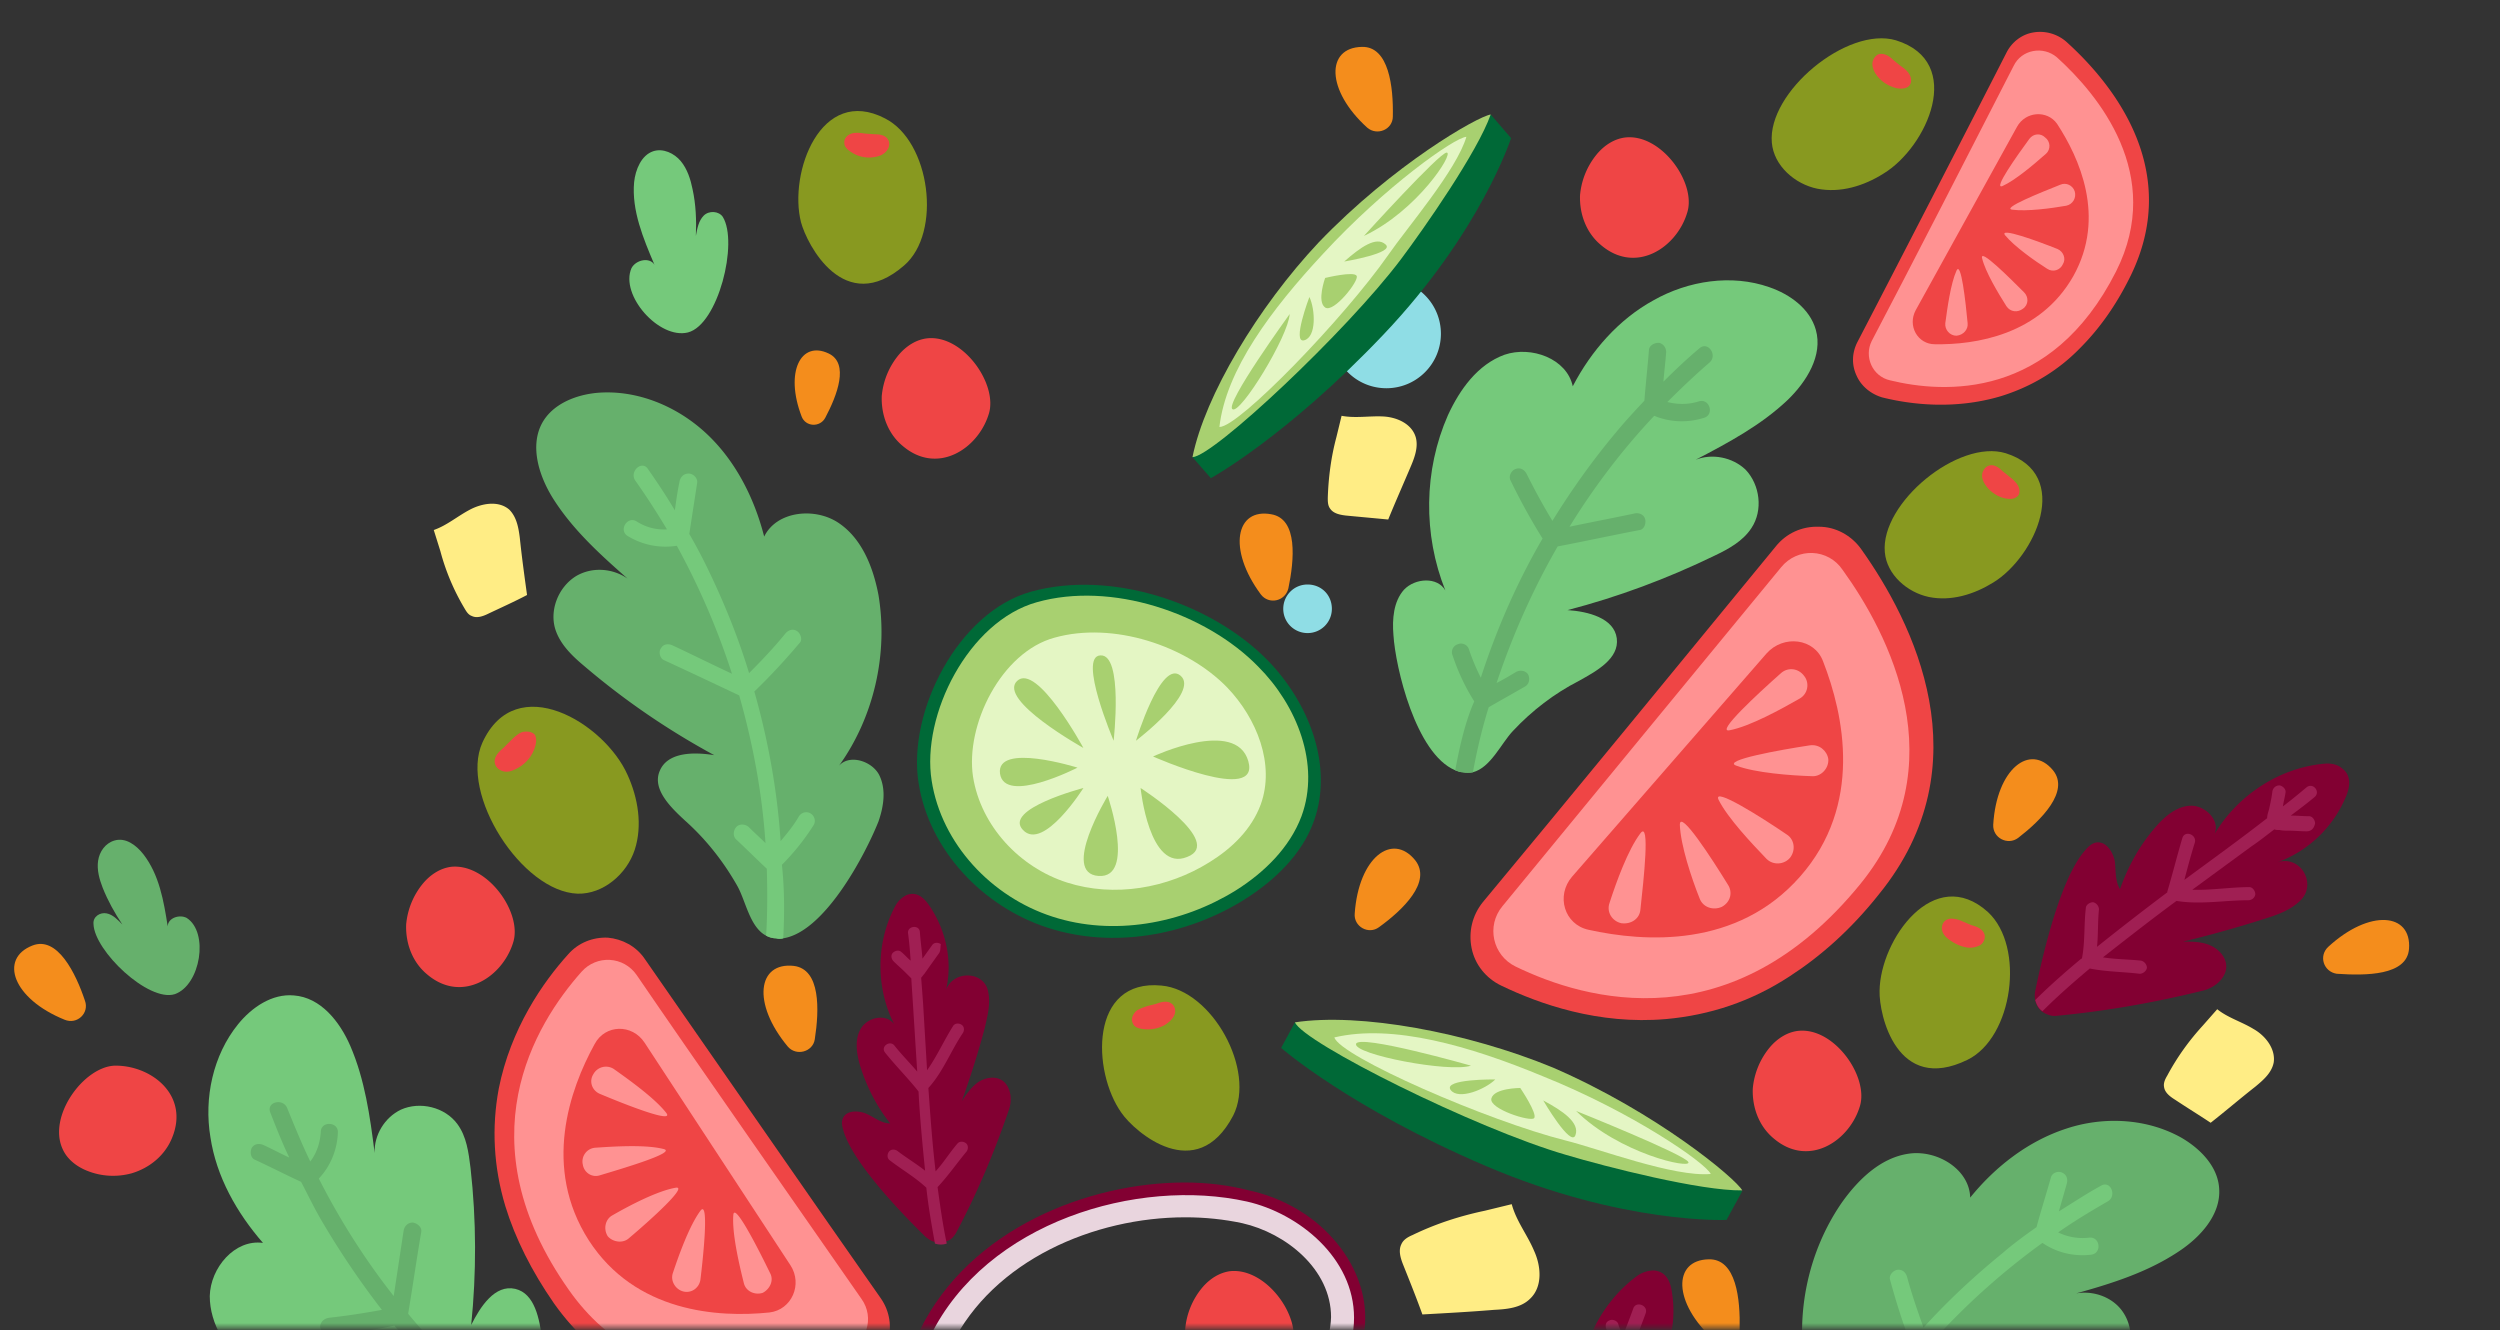 <svg xmlns="http://www.w3.org/2000/svg" width="547" height="291" fill="none"><rect width="100%" height="100%" fill="#333333" stroke="none"/><mask id="a" width="547" height="291" x="0" y="0" maskUnits="userSpaceOnUse" style="mask-type:alpha"><path fill="#D9D9D9" d="M.531.53h545.633v290.013H.531z"/></mask><g mask="url(#a)"><path fill="#8FDDE5" d="M280.638 179.656c1.366-5.872-2.29-11.738-8.166-13.103-5.876-1.365-11.746 2.289-13.112 8.16-1.366 5.872 2.29 11.739 8.166 13.104 5.876 1.364 11.746-2.289 13.112-8.161ZM291.413 133.203a5.303 5.303 0 0 1-5.318 5.314c-2.874 0-5.318-2.298-5.318-5.314 0-2.872 2.3-5.314 5.318-5.314 3.019 0 5.318 2.298 5.318 5.314ZM311.778 81.454c4.659-4.655 4.659-12.203 0-16.858-4.658-4.656-12.211-4.656-16.87 0-4.659 4.655-4.659 12.203 0 16.858 4.659 4.656 12.212 4.656 16.87 0ZM238.036 314.638c4.715-4.712 4.715-12.35 0-17.062-4.714-4.711-12.359-4.711-17.073 0-4.715 4.712-4.715 12.35 0 17.062 4.714 4.711 12.359 4.711 17.073 0ZM455.265 66.992a7.727 7.727 0 0 1-7.762 7.755 7.727 7.727 0 0 1-7.761-7.755 7.727 7.727 0 0 1 7.761-7.756 7.727 7.727 0 0 1 7.762 7.756Z"/><path fill="#820032" d="M369.278 307.71c-.718 2.872-2.587 5.314-4.599 7.468a191.508 191.508 0 0 1-12.791 13.645c1.724-1.006 3.593-2.155 5.605-2.442 3.162-.431 7.042 1.436 5.605 6.176-.431 1.293-1.15 2.298-2.012 3.303-7.474 7.756-15.666 14.794-24.29 21.257-.718.575-1.725.862-2.587.862h-.431a4.462 4.462 0 0 1-2.587-1.293c-.575-.574-.863-1.149-1.15-1.867-3.449-9.336-8.049-23.986-6.755-31.741.144-1.006.431-2.298 1.293-3.017 1.581-1.436 4.168-.143 5.462 1.437 1.437 1.58 2.3 3.734 4.168 4.596-1.15-5.027-1.293-10.198-.575-15.225.431-3.159 1.437-6.606 4.168-8.474 2.731-1.867 7.33-.718 7.762 2.442-.144-9.91 4.599-19.677 12.504-25.565a6.307 6.307 0 0 1 3.88-1.293c2.731.287 3.594 2.585 3.881 4.883 1.15 7.038-.862 14.363-5.174 19.964 3.449-3.447 9.773 0 8.623 4.884Z"/><path fill="#A01F53" d="M362.528 294.209c-1.15.575-2.3 1.293-3.593 1.867l-1.725.862c-.431.144-.719.431-1.15.575-.718 2.011-1.581 3.878-2.299 5.888-2.013 5.027-4.025 9.911-6.037 14.938 3.593-2.011 6.899-4.884 10.492-7.038.719-.431 1.581 0 1.869.718.287.718 0 1.436-.719 1.867-4.456 2.729-8.336 6.32-13.223 8.33-2.587 6.32-5.03 12.64-7.186 18.959 2.587-1.149 5.03-2.585 7.617-3.734.719-.287 1.581 0 1.869.718.287.718 0 1.58-.719 1.867-3.306 1.58-6.468 3.447-9.917 4.596a234.283 234.283 0 0 0-3.881 13.357 4.458 4.458 0 0 1-2.587-1.292 220.955 220.955 0 0 1 3.881-12.927v-.143c-1.294-3.447-3.45-6.607-5.174-9.91-.288-.719 0-1.58.718-1.868.719-.287 1.581 0 1.869.719 1.15 2.441 2.731 4.739 3.88 7.181a466.28 466.28 0 0 1 6.899-18.097s0-.144-.143-.144c-1.007-3.878-2.3-7.755-3.306-11.777-.431-1.724 2.3-2.298 2.731-.575.718 2.729 1.581 5.458 2.299 8.187 2.875-7.038 5.749-13.932 8.48-20.969-.287-.575-.575-1.293-.718-1.867-.432-1.293-.863-2.442-1.294-3.735-.287-.718-.144-1.58.719-1.867.575-.287 1.581 0 1.868.718.288 1.006.719 1.867 1.006 2.873.719-2.011 1.581-4.165 2.3-6.176.575-1.724 3.306-.718 2.731 1.005-.719 2.011-1.581 4.165-2.3 6.176 1.15-.718 2.443-1.292 3.593-2.011.719-.43 1.581 0 1.869.719.287.718 0 1.579-.719 2.01Z"/><path fill="#75C97B" d="M127.676 325.088c.431-.431.719-.862 1.006-1.293.431-.718.575-1.436.719-2.154.431-4.022-3.737-8.043-5.462-11.347-2.731-5.457-4.599-11.202-5.318-17.235-.575-4.452-1.581-10.054-5.893-11.059-4.455-1.005-7.617 3.878-9.629 7.899 1.149-11.346 1.149-22.836-.144-34.326-.431-3.447-.862-6.894-2.875-9.623-2.73-3.734-8.192-5.027-12.36-3.16-3.593 1.724-5.893 5.602-5.75 9.479-1.005-8.043-2.155-16.086-5.317-23.411-2.3-5.314-6.468-10.628-12.36-11.059-4.744-.431-9.2 2.585-12.218 6.32-5.461 6.75-7.473 16.086-6.036 24.703 1.294 8.618 5.75 16.517 11.498 23.124-6.18-.862-11.498 5.458-11.642 11.634 0 6.176 3.737 11.777 8.193 16.086 9.486 9.049 22.565 14.219 35.788 13.788-3.45.431-4.887 5.314-3.162 8.331 1.725 3.016 5.174 4.739 8.48 5.601 6.755 2.154 26.158 4.596 32.482-2.298Z"/><path fill="#66B06C" d="M127.679 325.088c.431-.431.719-.862 1.006-1.293.431-.718.575-1.436.719-2.154a138.045 138.045 0 0 1-12.217-8.043c-.575-3.016-1.006-6.176-1.581-9.192-.144-1.006-1.294-1.58-2.3-1.436-1.006.143-1.581 1.292-1.437 2.298.287 1.58.575 3.303.862 5.027-8.623-6.751-16.528-14.507-23.427-22.837 1.006-6.032 1.868-12.065 2.874-17.953.144-1.006-.862-1.867-1.868-2.011-1.15 0-1.868.862-2.012 1.867l-2.156 14.219c-6.324-8.043-11.786-16.661-16.385-25.709 2.587-2.729 4.024-6.32 4.168-10.054.144-2.441-3.737-2.585-3.737-.143-.144 2.298-.862 4.596-2.3 6.463-1.868-3.878-3.449-7.756-5.03-11.634-.862-2.298-4.6-1.436-3.737.862 1.294 3.303 2.587 6.607 4.168 9.91-1.868-.862-3.737-1.867-5.605-2.729-1.006-.431-2.012-.287-2.587.575-.431.861-.288 2.154.575 2.585 3.45 1.58 6.755 3.303 10.204 4.883 1.438 2.729 2.731 5.458 4.312 8.187a184 184 0 0 0 13.367 19.82c-3.88.718-7.618 1.293-11.498 1.724-1.007.143-1.869.718-2.013 1.867 0 .862.863 2.011 1.869 2.011a119.45 119.45 0 0 0 14.373-2.155c7.186 8.474 15.091 16.374 23.858 23.268-2.156.287-4.455.431-6.755.287-1.006 0-1.868.862-2.012 1.867 0 1.005.862 2.011 1.868 2.011 3.737.143 7.33-.144 11.067-.862 4.168 2.729 8.768 5.745 13.367 8.474Z"/><path fill="#75C97B" d="M318.395 168.535c.431.144 1.006.431 1.581.431.863.144 1.581.144 2.3 0 3.881-1.005 6.18-6.32 8.767-9.048 4.168-4.453 9.055-8.187 14.373-10.916 3.881-2.154 8.911-4.883 8.336-9.336-.575-4.452-6.324-5.888-10.779-6.176 11.067-2.872 21.846-6.894 32.194-11.921 3.019-1.436 6.181-3.159 8.049-6.032 2.587-3.878 1.869-9.479-1.293-12.783-2.875-2.729-7.33-3.59-10.924-2.154 7.187-3.734 14.373-7.612 20.122-13.07 4.168-4.022 7.761-9.767 6.18-15.368-1.293-4.596-5.605-7.756-10.204-9.336-8.193-2.872-17.679-1.436-25.296 2.873-7.618 4.165-13.654 11.059-17.679 18.815-1.293-6.032-9.054-8.905-14.947-6.894-5.893 2.154-9.774 7.612-12.361 13.213-5.318 12.065-5.461 26.14-.575 38.349-1.724-3.017-6.611-2.729-9.054-.144-2.3 2.585-2.588 6.463-2.3 9.91.431 7.038 4.887 25.996 13.51 29.587Z"/><path fill="#66B06C" d="M318.397 168.535c.432.144 1.007.431 1.581.431.863.143 1.581.143 2.3 0 .862-4.74 2.012-9.623 3.45-14.219 2.73-1.58 5.317-3.016 8.048-4.596.863-.575 1.006-1.724.575-2.585-.575-.862-1.725-1.006-2.587-.575-1.437.862-2.874 1.724-4.312 2.442 3.45-10.341 7.905-20.395 13.367-29.875 6.036-1.149 11.929-2.441 17.966-3.59 1.006-.144 1.437-1.58 1.15-2.442-.288-1.005-1.438-1.436-2.444-1.149-4.743 1.005-9.342 1.867-14.085 2.873 5.318-8.618 11.498-16.805 18.541-24.273 3.449 1.436 7.33 1.58 10.923.43 2.3-.717 1.15-4.308-1.15-3.59-2.299.718-4.599.718-6.899.144 3.019-3.016 6.037-5.889 9.199-8.618 1.868-1.58-.288-4.74-2.156-3.16-2.731 2.298-5.318 4.74-7.905 7.325.144-2.01.431-4.165.575-6.176.144-1.005-.431-2.01-1.437-2.298-.863-.143-2.156.431-2.3 1.437-.287 3.734-.719 7.468-1.006 11.202-2.156 2.298-4.168 4.453-6.18 6.894-5.175 6.176-9.774 12.64-13.942 19.39-2.012-3.303-3.881-6.75-5.605-10.197-.431-.862-1.294-1.58-2.444-1.149-.862.287-1.581 1.436-1.149 2.441a137.331 137.331 0 0 0 7.042 12.783c-5.605 9.623-10.061 19.82-13.51 30.449-1.006-2.011-1.869-4.022-2.587-6.176-.288-1.006-1.438-1.58-2.444-1.149a1.811 1.811 0 0 0-1.149 2.441c1.149 3.447 2.73 6.894 4.743 10.054-2.013 4.596-3.162 9.767-4.169 15.081ZM171.37 205.303a2.947 2.947 0 0 1-1.581 0c-.862 0-1.581-.287-2.156-.574-3.593-1.868-4.455-7.613-6.324-10.916-3.018-5.314-6.755-10.054-11.211-14.075-3.305-3.016-7.473-7.038-5.749-11.06 1.725-4.165 7.474-4.165 11.93-3.447-10.061-5.457-19.547-11.921-28.314-19.389-2.588-2.155-5.175-4.596-6.324-7.756-1.581-4.309.431-9.623 4.455-12.065 3.45-2.01 7.905-1.723 11.211.575-6.037-5.314-12.073-10.772-16.385-17.666-3.018-4.883-5.031-11.347-2.3-16.373 2.3-4.166 7.33-6.176 12.073-6.607 8.624-.718 17.391 2.872 23.859 8.905 6.324 5.888 10.492 14.075 12.648 22.549 2.731-5.602 11.067-6.463 16.241-3.016 5.174 3.447 7.618 9.766 8.768 15.799 2.155 12.926-1.007 26.714-8.624 37.342 2.3-2.585 7.186-1.005 8.767 2.011 1.581 3.16 1.006 6.894-.143 10.198-2.731 6.894-11.642 24.129-20.841 25.565Z"/><path fill="#75C97B" d="M171.369 205.303a2.947 2.947 0 0 1-1.581 0c-.862 0-1.581-.287-2.155-.574.287-4.884.287-9.767.143-14.65-2.299-2.155-4.455-4.309-6.755-6.463-.719-.718-.575-2.011.144-2.729.718-.718 2.012-.575 2.731.143 1.149 1.149 2.443 2.298 3.593 3.447-.719-10.915-2.731-21.687-5.749-32.316-5.462-2.585-10.924-5.17-16.529-7.755-.862-.431-1.15-1.867-.575-2.586.575-1.005 1.725-1.005 2.587-.574 4.312 2.011 8.624 4.165 12.936 6.176a161.475 161.475 0 0 0-12.073-28.007 15.87 15.87 0 0 1-10.78-2.155c-2.012-1.292 0-4.452 2.012-3.159a10.916 10.916 0 0 0 6.612 1.723c-2.156-3.591-4.456-7.181-6.899-10.628-1.437-2.011 1.437-4.596 2.731-2.586 2.012 2.873 4.024 5.889 5.892 9.049.288-2.011.575-4.165 1.007-6.176.143-1.005.862-1.867 2.012-1.867 1.006 0 2.012 1.005 1.868 2.011l-1.725 11.202a112.037 112.037 0 0 1 4.312 8.187c3.45 7.181 6.468 14.65 8.768 22.262 2.73-2.729 5.461-5.601 7.905-8.617.718-.862 1.724-1.149 2.587-.575.718.431 1.293 1.867.575 2.585-3.162 3.735-6.468 7.325-9.918 10.629 3.019 10.628 5.031 21.687 5.75 32.747 1.437-1.724 2.874-3.448 4.024-5.458.575-.862 1.725-1.149 2.587-.575.862.575 1.15 1.724.575 2.585a50.41 50.41 0 0 1-6.899 8.618c.575 5.314.575 10.772.287 16.086Z"/><path fill="#66B06C" d="M389.683 339.882c.432.287.863.575 1.438.718a5.772 5.772 0 0 0 2.156.431c4.024-.144 7.33-5.027 10.348-7.181a52.031 52.031 0 0 1 16.241-8.043c4.312-1.293 9.773-3.16 9.917-7.613.288-4.452-5.03-6.894-9.342-8.186a168.986 168.986 0 0 0 33.92-5.602c3.305-.861 6.611-2.01 9.054-4.452 3.162-3.304 3.737-8.905 1.15-12.783-2.156-3.303-6.468-4.883-10.348-4.165 7.761-2.154 15.522-4.596 22.277-9.048 4.887-3.16 9.486-8.187 9.055-13.932-.287-4.74-4.024-8.618-8.192-11.059-7.618-4.309-17.104-4.74-25.296-2.011-8.336 2.729-15.523 8.33-20.984 15.081-.144-6.176-7.187-10.485-13.367-9.623-6.18.861-11.067 5.601-14.66 10.628-7.474 10.772-10.348 24.56-7.905 37.486-1.006-3.303-6.037-4.021-8.767-1.867-2.731 2.155-3.737 5.889-4.168 9.336-1.15 7.325-.432 26.714 7.473 31.885Z"/><path fill="#75C97B" d="M389.682 339.882c.431.287.862.575 1.437.718a5.757 5.757 0 0 0 2.156.431 188.206 188.206 0 0 1 6.036-13.357c2.875-1.005 5.893-2.011 8.768-3.016 1.006-.287 1.293-1.58 1.006-2.442-.431-1.005-1.581-1.292-2.444-1.005-1.581.574-3.162 1.005-4.743 1.58 5.318-9.623 11.642-18.528 18.829-26.858 6.036 0 12.216 0 18.253-.144 1.006 0 1.725-1.149 1.581-2.154-.144-1.149-1.15-1.724-2.156-1.58-4.743 0-9.63 0-14.373.143a153.643 153.643 0 0 1 22.853-20.251c3.162 2.154 6.899 3.016 10.636 2.585 2.443-.287 2.012-4.021-.431-3.734-2.3.287-4.743-.144-6.756-1.149 3.45-2.442 7.043-4.596 10.78-6.75 2.156-1.149.719-4.74-1.437-3.448-3.162 1.724-6.181 3.735-9.199 5.602l1.725-6.032c.287-1.006 0-2.011-1.006-2.442-.863-.431-2.156 0-2.444 1.005-1.006 3.591-2.155 7.182-3.162 10.916-2.443 1.723-5.03 3.591-7.33 5.601-6.18 5.027-12.073 10.485-17.391 16.374-1.293-3.591-2.587-7.325-3.593-11.059-.287-1.006-1.006-1.724-2.156-1.58-.862.143-1.868 1.149-1.581 2.154 1.294 4.74 2.731 9.336 4.456 13.788-7.33 8.33-13.654 17.523-19.116 27.289-.575-2.154-1.15-4.309-1.437-6.607-.144-1.005-1.15-1.723-2.156-1.58-1.006.144-1.725 1.149-1.581 2.155.431 3.59 1.437 7.325 2.731 10.772-2.587 4.165-4.887 9.048-6.755 14.075Z"/><path fill="#EF4545" d="M407.219 120.134c-2.156-3.017-5.605-4.884-9.198-4.884-3.737-.143-7.187 1.436-9.486 4.309-14.948 18.241-49.73 60.61-64.103 77.845-2.299 2.873-3.162 6.464-2.443 10.054.719 3.591 3.162 6.607 6.468 8.187 8.336 4.021 21.271 8.617 36.075 7.325 9.63-.862 18.685-3.878 27.021-9.336 6.899-4.452 13.51-10.341 19.547-17.953 23.14-28.438 7.474-59.605-3.881-75.547Z"/><path fill="#FF9292" d="M389.68 124.155c-14.229 17.235-46.998 57.163-60.94 74.111-3.593 4.309-2.156 10.772 2.875 13.214 15.378 7.468 47.286 16.517 75.456-18.097 21.128-25.997 6.181-54.722-3.88-68.654-3.162-4.739-9.917-5.027-13.511-.574Z"/><path fill="#EF4545" d="m386.524 142.971-42.543 48.832c-3.593 4.166-1.725 10.485 3.593 11.634 12.361 2.729 32.482 4.022 46.28-11.634 13.798-15.655 9.63-35.332 5.031-47.109-1.869-5.027-8.624-5.889-12.361-1.723Z"/><path fill="#FF9292" d="M378.043 193.527c-3.45-5.602-10.492-16.517-10.492-13.07.144 4.452 2.587 11.777 4.312 16.086.718 2.011 3.018 2.729 4.886 1.867 1.869-1.005 2.444-3.16 1.294-4.883ZM396.011 163.078c-6.612 1.005-19.404 3.303-16.098 4.452 4.168 1.58 11.93 2.155 16.529 2.298 2.012.144 3.737-1.723 3.593-3.734-.287-1.867-2.012-3.303-4.024-3.016ZM389.686 147.279c-5.031 4.452-14.517 13.214-11.211 12.496 4.455-.862 11.211-4.597 15.235-6.895 1.868-1.005 2.3-3.447 1.006-5.026-1.294-1.724-3.593-1.868-5.03-.575ZM390.973 182.611c-5.461-3.734-16.385-10.628-14.947-7.612 2.012 4.022 7.33 9.623 10.492 12.927 1.437 1.436 3.88 1.292 5.174-.288 1.293-1.723.862-4.021-.719-5.027ZM358.925 198.985c.718-6.607 2.155-19.533 0-16.661-2.731 3.591-5.318 10.772-6.756 15.225-.718 2.01.575 4.021 2.587 4.452 2.156.287 4.025-1.005 4.169-3.016Z"/><path fill="#EF4545" d="M187.603 300.241c3.162-1.149 5.606-3.591 6.612-6.751 1.006-3.159.431-6.606-1.438-9.335-12.216-17.379-40.243-57.882-51.741-74.399-1.869-2.729-4.887-4.309-8.049-4.596-3.306-.143-6.468 1.149-8.624 3.591-5.605 6.176-12.648 16.373-15.235 29.443-1.581 8.474-1.15 17.092 1.437 25.709 2.156 7.038 5.75 14.219 10.636 21.257 19.116 27.002 49.874 21.113 66.402 15.081Z"/><path fill="#FF9292" d="M188.462 284.155c-11.498-16.517-38.087-54.578-49.154-70.808-2.875-4.165-8.768-4.452-12.073-.718-10.205 11.49-25.871 36.912-2.731 69.659 17.391 24.704 45.849 18.671 60.365 13.501 4.743-1.724 6.612-7.469 3.593-11.634Z"/><path fill="#EF4545" d="m172.944 276.83-31.907-48.689c-2.731-4.166-8.624-4.022-10.924.287-5.461 9.91-11.498 27.002-1.293 42.944 10.204 15.799 28.314 16.948 39.525 15.799 4.886-.574 7.33-6.176 4.599-10.341Z"/><path fill="#FF9292" d="M131.265 257.153c5.75-1.723 16.817-5.026 13.942-5.745-3.881-1.005-10.78-.574-14.948-.287a3.02 3.02 0 0 0-2.73 3.734c.287 1.724 2.012 2.873 3.736 2.298ZM153.254 279.989c.719-5.888 1.869-17.522 0-15.08-2.443 3.303-4.743 9.766-6.036 13.644-.575 1.724.575 3.591 2.3 4.022 1.724.431 3.449-.718 3.736-2.586ZM168.493 278.553c-2.587-5.314-7.905-15.799-8.048-12.639-.288 4.022 1.293 10.772 2.299 14.794.431 1.867 2.444 2.729 4.168 2.154 1.581-.862 2.444-2.729 1.581-4.309ZM137.586 270.942c4.599-3.878 13.223-11.634 10.204-11.06-4.024.718-10.06 3.878-13.797 6.033-1.581.861-2.013 3.016-1.006 4.596 1.149 1.292 3.305 1.58 4.599.431ZM131.264 239.343c5.462 2.298 16.385 6.607 14.517 4.165-2.444-3.159-8.049-7.181-11.498-9.623a3.135 3.135 0 0 0-4.456 1.149c-1.006 1.58-.287 3.591 1.437 4.309Z"/><path fill="#EF4545" d="M452.08 9.11a8.742 8.742 0 0 0-7.186-2.011c-2.587.43-4.743 2.154-5.893 4.452-7.617 14.937-25.296 49.264-32.626 63.34-1.15 2.297-1.293 4.883-.144 7.324 1.006 2.298 3.162 4.022 5.606 4.74 6.324 1.58 15.953 2.729 26.014-.287 6.468-2.011 12.361-5.458 17.248-10.485 4.168-4.165 7.761-9.192 10.779-15.225 11.929-23.554-3.593-42.656-13.798-51.849Z"/><path fill="#FF9292" d="M440.58 14.424c-7.186 14.075-23.858 46.535-31.045 60.18-1.724 3.446.144 7.755 4.025 8.617 11.785 2.872 35.213 4.309 49.442-23.842 10.636-21.113-3.881-38.636-12.936-46.822-3.018-2.586-7.761-1.724-9.486 1.867Z"/><path fill="#EF4545" d="m441.301 27.78-22.134 40.073c-1.869 3.447.431 7.468 4.168 7.468 8.911.144 22.996-2.01 30.326-14.937 7.187-12.926 1.294-25.853-3.593-33.321-2.156-3.016-6.899-2.73-8.767.718Z"/><path fill="#FF9292" d="M442.881 63.975c-3.306-3.303-9.773-9.767-9.199-7.468.719 3.016 3.594 7.755 5.318 10.484.863 1.293 2.444 1.436 3.593.575 1.294-.862 1.294-2.585.288-3.59ZM450.783 40.42c-4.311 1.724-12.935 5.17-10.492 5.458 3.162.43 8.48-.288 11.786-.862 1.437-.287 2.3-1.724 1.868-3.16-.431-1.292-1.868-2.01-3.162-1.436ZM444.034 30.367c-2.731 3.734-8.049 11.202-5.893 10.34 2.874-1.292 7.042-4.883 9.486-7.037 1.15-1.005 1.006-2.729-.144-3.59-1.006-1.006-2.587-.862-3.449.287ZM450.214 54.495c-4.311-1.723-12.935-4.883-11.498-3.016 2.012 2.442 6.468 5.602 9.199 7.325 1.293.862 2.874.288 3.449-1.005.719-1.15.144-2.729-1.15-3.303ZM430.518 70.725c-.431-4.596-1.437-13.788-2.443-11.49-1.294 2.873-2.013 8.33-2.444 11.49-.143 1.437 1.006 2.73 2.444 2.73 1.581-.144 2.587-1.437 2.443-2.73Z"/><path fill="#889920" d="M126.38 195.537c5.606.144 10.78-4.309 12.505-9.623 1.724-5.314.718-11.346-1.581-16.373-5.031-11.347-24.434-23.124-31.764-7.038-5.031 11.203 8.623 32.603 20.84 33.034Z"/><path fill="#EF4545" d="M114.162 160.204c-1.006.431-1.725 1.149-2.443 1.868l-1.438 1.436c-1.006.862-2.299 2.011-2.012 3.447.144 1.005 1.15 1.723 2.156 1.867 1.006.144 2.012-.287 3.018-.862 1.725-1.005 3.019-2.585 3.594-4.452.287-.862.431-1.867 0-2.729-.575-.718-1.869-.862-2.875-.575Z"/><path fill="#889920" d="M387.68 31.228c.431 5.027 5.031 9.048 9.917 10.054 5.031 1.005 10.205-.575 14.517-3.303 9.486-5.745 17.966-24.417 2.731-29.157-10.636-3.16-28.171 11.347-27.165 22.406Z"/><path fill="#EF4545" d="M417.868 16.435c-.431-.862-1.15-1.437-2.012-2.011l-1.437-1.15c-.863-.86-2.012-1.723-3.306-1.435-.862.287-1.437 1.292-1.437 2.154 0 .862.431 1.867 1.006 2.585 1.15 1.437 2.587 2.298 4.312 2.73.862.143 1.724.143 2.443-.288.862-.575.862-1.724.431-2.585Z"/><path fill="#889920" d="M412.402 120.852c.431 4.883 4.887 8.761 9.63 9.766 4.886 1.006 9.917-.574 14.085-3.159 9.198-5.602 17.391-23.699 2.731-28.295-10.349-3.16-27.452 10.916-26.446 21.688Z"/><path fill="#EF4545" d="M441.581 106.345c-.431-.861-1.15-1.436-1.869-2.01l-1.437-1.149c-.862-.862-2.012-1.724-3.162-1.293-.862.287-1.437 1.293-1.437 2.154 0 .862.431 1.724 1.006 2.442 1.006 1.293 2.587 2.298 4.168 2.585.862.144 1.725.144 2.3-.287.862-.431.862-1.58.431-2.442Z"/><path fill="#889920" d="M197.819 58.086c-13.079 11.346-21.272-4.596-22.565-9.48-2.731-10.771 4.312-30.017 18.397-22.692 9.917 5.027 12.504 24.99 4.168 32.172Z"/><path fill="#EF4545" d="M186.321 29.217c.863-.287 1.869-.143 2.875 0l1.868.144c1.294 0 2.731.143 3.306 1.292.431.862.144 1.867-.575 2.586-.718.718-1.581 1.005-2.587 1.149-1.725.287-3.593-.144-5.03-1.15-.719-.43-1.438-1.148-1.438-1.866-.143-1.15.719-1.868 1.581-2.155Z"/><path fill="#889920" d="M430.509 231.874c-15.522 7.612-19.403-9.91-19.259-15.08.144-11.203 11.929-27.864 23.715-17.236 8.192 7.613 5.461 27.433-4.456 32.316Z"/><path fill="#EF4545" d="M426.917 200.995c1.006 0 1.868.287 2.731.718l1.725.718c1.149.287 2.587.862 2.874 2.155.144.861-.287 1.867-1.15 2.298-.862.43-1.868.574-2.731.43-1.724-.287-3.305-1.149-4.599-2.298-.575-.574-1.006-1.436-.862-2.298.144-1.149 1.15-1.723 2.012-1.723Z"/><path fill="#889920" d="M269.822 244.084c-8.049 15.368-21.559 3.591-24.433-.575-6.468-9.048-7.043-29.443 8.767-27.863 11.067 1.005 20.697 18.528 15.666 28.438Z"/><path fill="#EF4545" d="M248.549 221.247c.719-.574 1.725-.861 2.587-1.149l1.725-.431c1.149-.43 2.587-.861 3.593 0 .718.575.862 1.724.431 2.586-.431.861-1.15 1.436-2.012 2.011-1.581.861-3.306 1.149-5.031.861-.862-.143-1.724-.431-2.012-1.292-.431-.862 0-1.868.719-2.586Z"/><path fill="#006937" d="m283.333 223.687 97.878 36.912-3.45 6.319s-22.708 1.006-52.604-11.777c-29.895-12.783-44.843-25.853-44.843-25.853l3.019-5.601Z"/><path fill="#A8D070" d="M283.332 223.687c1.868 4.453 39.525 23.268 59.359 29.013 8.624 2.585 29.464 7.899 38.519 7.756-1.437-2.586-18.541-16.948-41.393-26.859-18.828-7.755-42.256-12.064-56.485-9.91Z"/><path fill="#E4F6C4" d="M291.957 226.99c1.294 4.165 33.488 18.241 50.592 22.55 7.474 1.867 23.715 8.043 31.764 7.325-1.15-2.442-17.104-13.501-36.794-21.401-15.954-6.607-32.77-11.49-45.562-8.474Z"/><path fill="#A8D070" d="M321.848 233.166s-24.721-7.037-25.152-4.739c-.431 2.298 20.409 6.319 25.152 4.739ZM344.85 243.077s24.002 9.623 24.577 11.203c.575 1.579-15.091-1.868-24.577-11.203ZM327.17 236.183s-11.498-.144-9.773 2.298c1.725 2.298 7.618-.144 9.773-2.298ZM337.66 240.779s6.037 10.341 7.043 7.612c1.006-2.729-2.731-5.314-7.043-7.612ZM332.635 238.05s-5.749 0-6.324 2.298c-.575 2.298 8.624 5.17 9.342 4.308.863-.861-3.018-6.606-3.018-6.606Z"/><path fill="#006937" d="m260.912 100.026 65.252-74.973 4.456 5.17s-6.612 20.539-27.883 42.945c-21.272 22.405-37.801 31.454-37.801 31.454l-4.024-4.596Z"/><path fill="#A8D070" d="M260.912 100.026c4.599-.144 33.776-27.577 45.562-43.232 5.174-6.894 16.816-23.555 19.69-31.741-2.874.43-21.271 10.915-37.656 28.007-13.223 14.075-24.865 33.465-27.596 46.966Z"/><path fill="#E4F6C4" d="M266.805 93.419c4.168.143 27.308-23.842 36.938-37.63 4.168-6.033 14.947-18.528 17.103-25.853-2.587.143-17.678 10.772-31.332 25.565-11.355 12.209-21.272 25.422-22.709 37.918Z"/><path fill="#A8D070" d="M282.182 68.715s-14.373 19.82-12.505 20.826c1.725 1.149 12.217-15.943 12.505-20.826ZM298.424 51.624s16.528-18.24 18.109-18.24c1.725 0-6.467 12.782-18.109 18.24ZM286.497 64.981s-3.881 10.198-1.15 9.48c2.731-.719 2.443-6.75 1.15-9.48ZM294.111 57.225s11.211-1.867 9.055-3.734c-2.012-1.867-5.461.575-9.055 3.734ZM289.94 60.816s-1.869 5.17 0 6.463c1.868 1.293 7.474-5.889 6.899-6.894-.432-1.149-6.899.43-6.899.43Z"/><path fill="#EF4545" d="M13.702 251.408c1.006 2.298 3.162 3.878 5.318 4.74 3.162 1.292 6.612 1.436 9.774.574 3.88-1.149 7.33-3.878 8.91-7.899 3.738-9.336-4.742-15.799-12.647-15.656-6.755.288-14.66 11.06-11.355 18.241ZM202.845 74.03c-2.443.287-4.599 1.723-6.18 3.59a16.335 16.335 0 0 0-3.737 9.048c-.144 4.022 1.293 8.187 4.599 10.916 7.618 6.463 16.529.575 18.828-7.038 2.012-6.463-5.605-17.378-13.51-16.517ZM355.628 30.079c-2.443.287-4.599 1.723-6.18 3.59a16.336 16.336 0 0 0-3.737 9.049c-.144 4.021 1.294 8.187 4.599 10.916 7.618 6.463 16.529.574 18.828-7.038 2.156-6.463-5.605-17.379-13.51-16.517ZM98.784 189.648c-2.443.288-4.599 1.724-6.18 3.591a16.338 16.338 0 0 0-3.737 9.049c-.144 4.021 1.294 8.186 4.6 10.915 7.617 6.463 16.528.575 18.828-7.038 2.012-6.463-5.606-17.235-13.51-16.517ZM393.425 225.555c-2.443.288-4.599 1.724-6.18 3.591a16.335 16.335 0 0 0-3.737 9.049c-.144 4.021 1.293 8.186 4.599 10.915 7.618 6.463 16.529.575 18.828-7.038 2.012-6.463-5.605-17.378-13.51-16.517ZM269.245 278.123c-2.443.287-4.599 1.724-6.18 3.591a16.342 16.342 0 0 0-3.737 9.048c-.144 4.022 1.294 8.187 4.599 10.916 7.618 6.463 16.529.574 18.829-7.038 2.012-6.463-5.606-17.235-13.511-16.517Z"/><path fill="#006937" d="M200.977 171.264c2.299 14.794 14.085 27.146 28.314 31.742s30.326 1.723 42.974-6.176c6.612-4.165 12.648-9.911 15.235-17.235 4.312-12.065-1.149-25.853-10.06-35.045-12.361-12.639-34.351-19.964-51.886-15.081-15.954 4.452-27.021 26.284-24.577 41.795Z"/><path fill="#A8D070" d="M203.851 170.833c2.156 13.788 13.079 25.422 26.446 29.731 13.223 4.309 28.314 1.58 40.1-5.745 6.18-3.878 11.785-9.336 14.373-16.23 4.168-11.346-1.007-24.273-9.486-32.747-11.499-11.777-32.195-18.671-48.437-14.075-14.947 4.165-25.295 24.704-22.996 39.066Z"/><path fill="#E4F6C4" d="M212.902 169.971c1.725 10.772 10.205 19.821 20.553 23.124 10.348 3.304 21.99 1.293 31.189-4.452 4.887-3.016 9.198-7.181 11.211-12.639 3.162-8.761-.863-18.815-7.331-25.566-8.911-9.192-25.008-14.506-37.8-10.915-11.642 3.159-19.547 19.102-17.822 30.448Z"/><path fill="#A8D070" d="M242.37 174.137s-10.348 16.948-2.012 17.523c8.192.574 2.012-17.523 2.012-17.523ZM249.559 172.413s1.868 18.528 10.204 15.081c8.336-3.16-10.204-15.081-10.204-15.081ZM252.283 165.519s18.11-8.474 20.841 1.006c2.73 9.479-20.841-1.006-20.841-1.006ZM248.547 162.072s13.941-10.628 9.773-14.219c-4.311-3.734-9.773 14.219-9.773 14.219ZM243.663 162.072s2.156-18.959-2.875-18.671c-5.03.143 2.875 18.671 2.875 18.671ZM237.047 163.652s-10.205-18.815-14.517-14.65c-4.311 4.165 14.517 14.65 14.517 14.65ZM235.758 167.961s-17.822-5.601-16.96 1.293c1.006 6.894 16.96-1.293 16.96-1.293ZM237.054 172.413s-17.678 4.596-13.223 9.192c4.456 4.74 13.223-9.192 13.223-9.192Z"/><path fill="#820032" d="M259.188 263.904c4.456 0 8.768.431 12.936 1.436 11.067 2.442 21.415 11.634 21.415 22.98 0 5.458-2.443 10.629-5.174 15.225-6.324 10.628-15.091 19.82-25.727 25.996-8.48 4.883-18.254 7.612-27.883 7.612-2.587 0-5.174-.143-7.761-.574-5.318-.862-10.636-2.585-14.948-6.033-10.636-8.33-12.217-24.847-6.324-37.055 9.342-19.102 32.195-29.587 53.466-29.587Zm0-5.171c-20.984 0-46.998 10.054-57.922 32.316-7.473 15.368-4.168 34.04 7.762 43.232 4.599 3.59 10.348 5.888 17.247 7.037 2.731.431 5.605.719 8.48.719 10.348 0 20.984-2.873 30.47-8.187 10.923-6.32 20.553-15.799 27.596-27.72 2.73-4.596 5.892-10.772 5.892-17.81 0-6.606-2.874-13.07-8.048-18.384-4.6-4.739-10.78-8.043-17.391-9.479-4.456-1.149-9.199-1.724-14.086-1.724Z"/><path fill="#E9D5DE" d="M234.894 339.596c-2.731 0-5.462-.144-8.193-.575-6.468-1.005-11.929-3.16-16.097-6.463-12.504-9.767-12.936-28.007-7.043-40.215 12.217-24.991 45.418-34.758 69.277-29.444 11.354 2.586 23.427 12.352 23.427 25.422 0 6.463-3.018 12.208-5.462 16.517-6.898 11.49-16.097 20.826-26.733 26.858-9.198 5.171-19.403 7.9-29.176 7.9Zm24.433-73.25c-19.834 0-41.968 9.336-51.167 28.007-5.174 10.485-4.455 26.14 5.606 34.04 3.449 2.729 8.192 4.596 13.798 5.458 11.21 1.723 23.283-.575 33.919-6.751 9.774-5.601 18.397-14.219 24.865-24.991 2.3-3.734 4.743-8.761 4.887-13.931 0-10.485-9.918-18.385-19.403-20.539-4.025-.862-8.193-1.293-12.505-1.293Z"/><path fill="#75C97B" d="M138.172 58.66c1.006-1.866 4.025-2.44 5.031-.717-2.444-5.745-5.031-11.921-4.456-18.097.288-2.73 1.581-5.889 4.168-6.75 2.156-.719 4.599.43 6.037 2.154 1.437 1.723 2.156 4.021 2.587 6.176.718 3.303.862 6.75.718 10.197.288-1.58.575-3.303 1.725-4.452 1.15-1.15 3.306-1.006 4.168.287 3.45 5.601-1.006 23.555-7.617 25.278-6.324 1.58-14.948-8.187-12.361-14.075Z"/><path fill="#66B06C" d="M40.864 200.851c-1.581-.861-4.168 0-4.168 1.868-.863-5.602-1.869-11.347-5.318-15.799-1.581-2.011-3.88-3.735-6.324-3.016-2.012.574-3.306 2.441-3.593 4.452-.288 2.011.287 4.022 1.006 5.889 1.15 2.872 2.587 5.457 4.311 8.043-1.006-1.006-2.012-2.155-3.449-2.442-1.437-.287-3.018.718-2.875 2.298.144 5.889 12.074 17.235 17.823 15.368 5.605-2.011 7.473-13.501 2.587-16.661Z"/><path fill="#F48D1C" d="M173.672 211.336c-7.905-.862-9.199 8.186-1.294 17.666 1.869 2.154 5.462 1.149 5.893-1.58 1.006-6.463 1.293-15.368-4.599-16.086ZM449.197 168.535c-5.03-6.032-12.361-.287-13.079 11.921-.144 2.873 3.162 4.596 5.461 2.873 5.031-3.878 11.355-10.198 7.618-14.794ZM527.094 207.602c.575-7.9-8.623-8.761-17.678-.431-2.156 2.011-1.006 5.458 1.868 5.889 6.324.43 15.379.43 15.81-5.458ZM278.156 112.521c-7.761-1.436-9.63 7.612-2.299 17.523 1.724 2.298 5.317 1.579 6.036-1.293 1.294-6.176 2.156-15.224-3.737-16.23ZM181.286 77.332c-6.036-2.872-9.63 4.022-5.893 13.789.863 2.298 4.025 2.441 5.175.287 2.587-4.883 5.317-11.921.718-14.076ZM297.995 10.259c-7.905.143-7.905 9.479 1.15 17.666 2.156 1.867 5.606.43 5.606-2.442.143-6.463-.863-15.368-6.756-15.224ZM309.637 188.212c-5.031-6.176-12.361-.574-13.223 11.634-.287 2.873 3.018 4.74 5.318 3.016 5.174-3.734 11.642-9.91 7.905-14.65ZM373.88 275.538c-7.905.143-7.905 9.479 1.15 17.666 2.156 1.867 5.605.431 5.605-2.442.144-6.463-.718-15.368-6.755-15.224ZM7.088 206.884c-7.33 2.872-4.312 11.633 7.043 16.23 2.73 1.149 5.461-1.437 4.455-4.166-2.012-6.032-6.036-14.219-11.498-12.064Z"/><path fill="#820032" d="M503.381 196.974c-2.156 2.154-5.031 3.159-7.762 4.021-5.893 1.867-11.929 3.591-17.966 5.027 2.013 0 4.168 0 6.037.862 2.874 1.293 5.174 4.883 1.581 8.187a7.84 7.84 0 0 1-3.45 1.723c-10.492 2.585-21.127 4.453-31.763 5.458-1.006.144-1.869-.144-2.731-.575-.144-.143-.287-.143-.431-.287-.863-.574-1.294-1.436-1.581-2.441a5.429 5.429 0 0 1 0-2.155c2.012-9.766 5.749-24.704 10.779-30.592.719-.862 1.581-1.724 2.587-1.867 2.156-.288 3.594 2.01 4.025 4.021.287 2.011 0 4.309 1.15 6.176 1.724-4.883 4.168-9.336 7.473-13.214 2.013-2.441 4.743-4.883 7.905-5.026 3.162-.144 6.612 3.159 5.318 6.175 5.031-8.473 14.229-14.506 24.003-15.368 1.437-.143 2.874.144 3.88 1.006 2.156 1.58 1.725 4.165.863 6.176-2.731 6.607-8.193 11.921-14.948 14.362 5.031-1.579 8.624 4.74 5.031 8.331Z"/><path fill="#A01F53" d="M504.674 181.892c-1.294 0-2.731-.143-4.025-.143-.575 0-1.293 0-1.868-.144-.431 0-.862 0-1.15-.143-1.725 1.292-3.306 2.585-5.03 3.734l-12.936 9.479c4.168.144 8.336-.574 12.504-.574.719 0 1.294.861 1.294 1.58-.144.861-.862 1.292-1.581 1.292-5.174 0-10.492 1.006-15.666.144-5.462 4.021-10.78 8.187-16.098 12.352 2.731.431 5.606.431 8.336.718.719.143 1.294.862 1.294 1.58-.144.718-.862 1.292-1.581 1.292-3.593-.431-7.33-.431-10.923-1.149-3.593 3.016-7.043 6.033-10.349 9.336-.862-.574-1.293-1.436-1.581-2.442 3.162-3.159 6.612-6.176 10.061-9.048h.144c.719-3.591.431-7.469.862-11.059 0-.718.863-1.293 1.581-1.293.719.144 1.294.862 1.294 1.58-.288 2.729-.144 5.458-.431 8.187a622.84 622.84 0 0 1 15.379-11.921v-.144c1.149-3.878 2.155-7.899 3.305-11.777.575-1.724 3.162-.718 2.731 1.005-.862 2.729-1.581 5.458-2.3 8.187 6.037-4.453 12.217-8.905 18.11-13.501 0-.718.288-1.436.431-2.011.288-1.292.575-2.585.719-3.878.144-.718.719-1.292 1.581-1.292.719.143 1.437.861 1.293 1.579-.143 1.006-.431 2.011-.574 3.017 1.724-1.293 3.449-2.729 5.174-4.166 1.437-1.149 3.162 1.006 1.724 2.155-1.724 1.436-3.449 2.729-5.174 4.021 1.294 0 2.731.144 4.025.144.718 0 1.293.862 1.293 1.58-.287 1.293-1.006 1.723-1.868 1.723Z"/><path fill="#820032" d="M216.204 216.937c.575 2.729-.143 5.315-.718 7.9-1.438 5.458-3.162 10.772-5.031 16.086 1.006-1.58 2.156-3.16 3.593-4.165 2.444-1.58 6.324-1.58 7.043 2.872.144 1.149 0 2.298-.431 3.447-3.162 9.193-6.899 18.097-11.498 26.715-.432.718-1.006 1.436-1.869 1.723-.144 0-.287.144-.431.144a3.994 3.994 0 0 1-2.587 0c-.575-.144-1.15-.574-1.725-1.005-6.468-6.32-15.954-16.517-17.966-23.124-.287-1.006-.575-2.011-.143-2.873.718-1.723 3.305-1.723 5.03-1.005 1.725.718 3.306 2.154 5.318 2.154-2.875-3.59-5.031-7.755-6.468-12.208-.862-2.729-1.437-6.032 0-8.474 1.437-2.585 5.606-3.447 7.33-1.005-4.024-7.9-4.024-17.81.144-25.709a5.642 5.642 0 0 1 2.587-2.586c2.3-.861 3.881.719 5.031 2.442 3.593 5.314 5.03 12.065 3.593 18.241 1.724-4.309 8.336-4.022 9.198.43Z"/><path fill="#A01F53" d="m205.429 208.607-2.156 3.016c-.287.431-.719 1.006-1.006 1.437-.287.287-.431.574-.719.862.144 1.867.288 3.734.431 5.745.288 4.883.575 9.623.863 14.506 2.156-3.016 3.737-6.607 5.749-9.767.431-.574 1.294-.574 1.868-.143.575.43.575 1.292.144 1.867-2.587 3.878-4.312 8.474-7.474 11.921.431 6.032.863 12.208 1.581 18.24 1.725-1.867 3.019-4.021 4.743-6.032.432-.575 1.294-.575 1.869-.144.575.431.575 1.293.143 1.867-2.155 2.586-4.024 5.315-6.323 7.756.574 4.165 1.149 8.331 2.012 12.352a3.994 3.994 0 0 1-2.587 0c-.719-4.021-1.438-8.043-1.869-12.064v-.144c-2.443-2.298-5.461-4.022-8.049-6.032-.574-.431-.574-1.293-.143-1.868.431-.574 1.293-.574 1.868-.143 1.869 1.436 4.025 2.729 6.037 4.309-.575-5.745-1.15-11.634-1.438-17.379 0 0-.143 0-.143-.144-2.3-2.872-4.887-5.458-7.187-8.33-1.006-1.293 1.006-2.729 2.013-1.58 1.581 2.011 3.449 3.878 5.03 5.745-.431-6.75-.862-13.644-1.294-20.395l-1.293-1.292c-.862-.862-1.725-1.58-2.587-2.442-.431-.431-.719-1.293-.144-1.867.431-.431 1.294-.718 1.869-.144.718.575 1.293 1.293 2.012 1.867-.144-2.011-.288-4.021-.575-6.032-.144-1.58 2.443-1.867 2.587-.287.144 2.01.431 4.021.575 5.888l2.156-3.016c.431-.574 1.293-.574 1.868-.143-.144.574 0 1.436-.431 2.01Z"/><path fill="#FFED85" d="M335.653 273.671c-1.437-3.447-3.88-6.464-4.886-10.198l-5.893 1.436c-5.462 1.149-10.78 2.873-15.81 5.315-1.006.43-2.012 1.005-2.443 2.01-.719 1.437-.144 3.16.431 4.596 1.437 3.591 2.874 7.182 4.168 10.772 5.174-.287 10.492-.574 15.666-1.005 2.875-.144 5.893-.431 7.905-2.442 2.731-2.585 2.443-7.037.862-10.484ZM102.813 111.515c-2.731 1.437-5.03 3.447-7.905 4.453l1.438 4.596a48.936 48.936 0 0 0 5.174 12.352c.431.718.862 1.58 1.724 1.867 1.15.574 2.587 0 3.737-.575 2.731-1.292 5.606-2.585 8.336-4.021-.574-4.165-1.149-8.331-1.581-12.496-.287-2.298-.718-4.596-2.299-6.176-2.3-2.01-5.893-1.436-8.624 0ZM302.593 91.12c-3.019-.143-6.037.431-9.055-.143l-1.15 4.74c-1.15 4.308-1.725 8.761-1.868 13.213 0 .862 0 1.724.574 2.442.719 1.005 2.156 1.292 3.45 1.436 3.018.287 6.18.574 9.198.862 1.581-3.878 3.306-7.756 4.887-11.49.863-2.011 1.725-4.31 1.15-6.464-.862-3.016-4.168-4.452-7.186-4.596ZM493.034 225.124c-2.587-1.58-5.605-2.442-7.905-4.309l-3.162 3.591c-3.018 3.303-5.605 6.894-7.761 10.915-.431.719-.863 1.58-.719 2.442.144 1.293 1.294 2.154 2.444 2.873 2.587 1.723 5.174 3.303 7.761 5.027 3.306-2.586 6.468-5.315 9.773-7.9 1.725-1.436 3.593-3.016 4.025-5.314.431-3.016-1.869-5.889-4.456-7.325Z"/></g></svg>